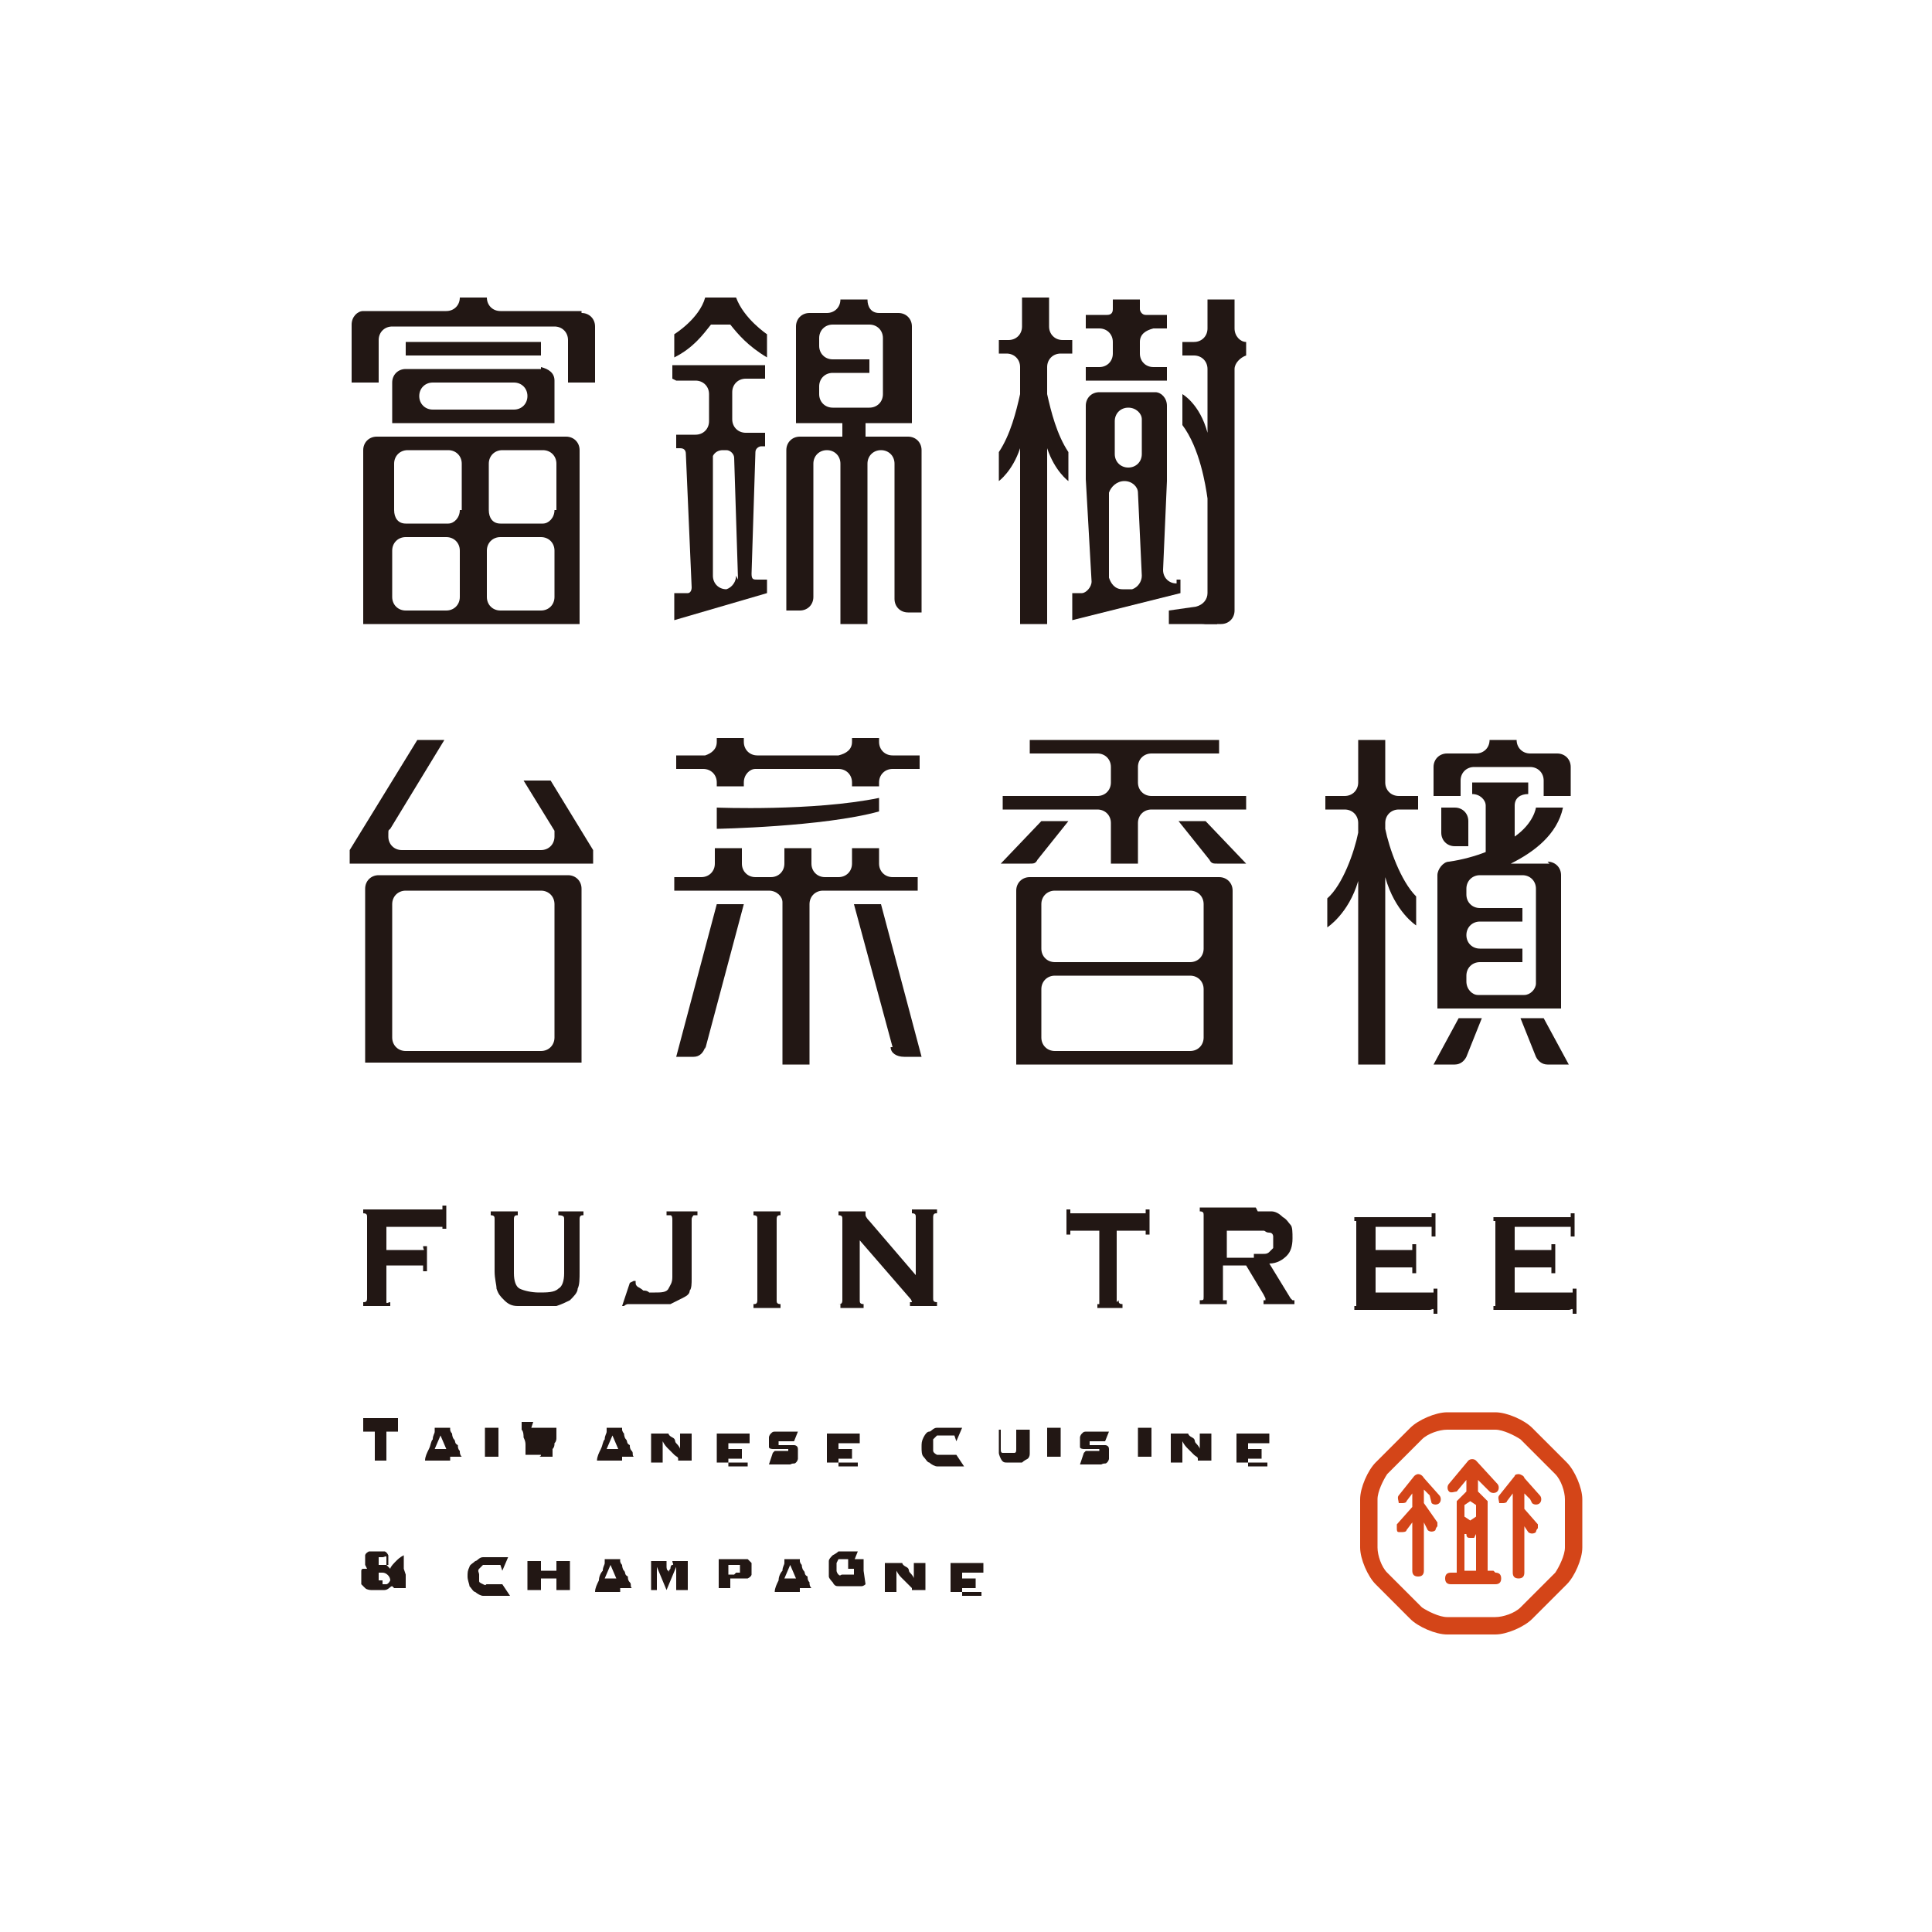 <?xml version="1.0" encoding="UTF-8"?>
<svg xmlns="http://www.w3.org/2000/svg" version="1.1" viewBox="0 0 100 100">
  <defs>
    <style>
      .cls-1 {
        fill: none;
      }

      .cls-2 {
        fill: #221714;
      }

      .cls-3 {
        fill: #d44518;
      }
    </style>
  </defs>
  <!-- Generator: Adobe Illustrator 28.7.1, SVG Export Plug-In . SVG Version: 1.2.0 Build 142)  -->
  <g>
    <g id="_圖層_1">
      <g>
        <path class="cls-2" d="M62.2,32.3h.8v-.7c0,.4-.4.7-.8.7"/>
        <path class="cls-2" d="M64.5,41.2h-4.9c-.4,0-.7-.3-.7-.7v-.8c0-.4.3-.7.7-.7h3.5v-.7h-9.8v.7h3.5c.4,0,.7.3.7.7v.8c0,.4-.3.7-.7.7h-4.9v.7h4.9c.4,0,.7.3.7.7h0v2.1h1.4v-2.1c0-.4.3-.7.7-.7h4.9s0-.7,0-.7Z"/>
        <path class="cls-2" d="M63.8,46.1h0c0-.4-.3-.7-.7-.7h-9.8c-.4,0-.7.3-.7.7v9h11.2s0-9,0-9ZM62.3,53.7c0,.4-.3.7-.7.7h0s-7,0-7,0c-.4,0-.7-.3-.7-.7v-2.5c0-.4.3-.7.7-.7h7c.4,0,.7.3.7.7v2.5h0ZM62.3,49.1c0,.4-.3.7-.7.7h-7c-.4,0-.7-.3-.7-.7v-2.3c0-.4.3-.7.7-.7h7c.4,0,.7.3.7.7v2.3h0Z"/>
        <path class="cls-2" d="M53.7,44.5l1.6-2h-1.4l-2.1,2.2h1.5c.2,0,.3,0,.4-.2"/>
        <path class="cls-2" d="M62.6,44.5l-1.6-2h1.4l2.1,2.2h-1.5c-.2,0-.3,0-.4-.2"/>
        <path class="cls-2" d="M30.1,46c0-.4-.3-.7-.7-.7h-9.8c-.4,0-.7.3-.7.7v9h11.2v-9.1s0,0,0,0ZM28.7,53.7c0,.4-.3.7-.7.7h-7c-.4,0-.7-.3-.7-.7v-6.9c0-.4.3-.7.7-.7h7c.4,0,.7.3.7.7h0v6.9Z"/>
        <path class="cls-2" d="M27.1,40.4l1.6,2.6c0,0,0,.2,0,.3,0,.4-.3.7-.7.7h-7.2c-.4,0-.7-.3-.7-.7s0-.3.1-.4h0l2.8-4.6h-1.4l-3.5,5.7h0v.7h12.6v-.7l-2.2-3.6h-1.4Z"/>
        <rect class="cls-2" x="21" y="17.7" width="7" height=".7"/>
        <path class="cls-2" d="M30.1,16.1h-4.2c-.4,0-.7-.3-.7-.7h-1.4c0,.4-.3.7-.7.7h-4.3c-.3,0-.6.3-.6.7v3h1.4v-2.2c0-.4.3-.7.7-.7h8.4c.4,0,.7.3.7.7v2.2h1.4v-2.9c0-.4-.3-.7-.7-.7"/>
        <path class="cls-2" d="M28,19.1h-7c-.4,0-.7.3-.7.7h0v2.1h1.4s5.6,0,5.6,0h0s1.4,0,1.4,0v-2.2c0-.4-.3-.6-.7-.7M27.3,20.5c0,.4-.3.7-.7.7h-4.2c-.4,0-.7-.3-.7-.7h0c0-.4.3-.7.7-.7h4.2c.4,0,.7.3.7.7h0Z"/>
        <path class="cls-2" d="M29.4,22.6h-9.9c-.4,0-.7.3-.7.7v9h11.2v-9c0-.4-.3-.7-.7-.7M23.8,30.9c0,.4-.3.7-.7.7h-2.1c-.4,0-.7-.3-.7-.7h0v-2.4h0c0-.4.3-.7.7-.7h2.1c.4,0,.7.3.7.7v2.4h0ZM23.8,26.4c0,.4-.3.7-.6.7h-2.2c-.4,0-.6-.3-.6-.7h0v-2.4c0-.4.3-.7.7-.7h2.1c.4,0,.7.3.7.7v2.4h0ZM28.7,30.9c0,.4-.3.7-.7.7h-2.1c-.4,0-.7-.3-.7-.7h0v-2.4h0c0-.4.3-.7.7-.7h2.1c.4,0,.7.3.7.7v2.4ZM28.7,26.4c0,.4-.3.7-.6.7h-2.2c-.4,0-.6-.3-.6-.7h0v-2.4h0c0-.4.3-.7.7-.7h2.1c.4,0,.7.3.7.7v2.4h0Z"/>
        <path class="cls-2" d="M38.2,15.4h0s0,0,0,0h-1.7c-.3,1.1-1.6,1.9-1.6,1.9v1.2c1-.5,1.5-1.2,1.9-1.7h1c.4.5.9,1.1,1.9,1.7v-1.2s-1.2-.8-1.6-1.9"/>
        <path class="cls-2" d="M35,19.7h1c.4,0,.7.3.7.7v1.4c0,.4-.3.7-.7.7h-1v.7h.2c.2,0,.3.1.3.3l.3,6.9h0c0,.2-.1.3-.2.3h-.7v1.4l4.8-1.4v-.7h-.5c-.2,0-.3,0-.3-.3h0l.2-6.3c0-.2.2-.3.3-.3h.2v-.7h-1c-.4,0-.7-.3-.7-.7v-1.4c0-.4.3-.7.7-.7h1v-.7h-4.8s0,.7,0,.7ZM38.1,29.8c0,.3-.2.6-.5.7h0c-.4,0-.7-.3-.7-.7h0v-6.2c.1-.2.3-.3.5-.3h.2c.2,0,.4.2.4.4h0l.2,6.3h0Z"/>
        <path class="cls-2" d="M46.9,22.6h-2.1v-.7h2.4v-5c0-.4-.3-.7-.7-.7h-1c-.4,0-.6-.3-.6-.7h0s-1.4,0-1.4,0h0c0,.4-.3.7-.7.7h-.9c-.4,0-.7.3-.7.7h0v5s2.4,0,2.4,0v.7h-2.2c-.4,0-.7.3-.7.7v8.3h.7c.4,0,.7-.3.7-.7h0v-6.9c0-.4.3-.7.7-.7h0c.4,0,.7.3.7.7v8.3h1.4v-8.3c0-.4.3-.7.7-.7h0c.4,0,.7.3.7.7v7c0,.4.3.7.7.7h.7v-8.4c0-.4-.3-.7-.7-.7M43.1,21.1c-.4,0-.7-.3-.7-.7h0v-.4c0-.4.3-.7.7-.7h1.9v-.7h-1.9c-.4,0-.7-.3-.7-.7v-.4c0-.4.3-.7.7-.7h1.9c.4,0,.7.3.7.7v2.9c0,.4-.3.7-.7.7h-1.9Z"/>
        <path class="cls-2" d="M45.5,41.3c-3.4.7-8.4.5-8.4.5v1.1s5.5-.1,8.4-.9c0,0,0-.7,0-.7Z"/>
        <path class="cls-2" d="M47.6,45.4h-1.4c-.4,0-.7-.3-.7-.7h0v-.8h-1.4v.8c0,.4-.3.7-.7.7h-.7c-.4,0-.7-.3-.7-.7v-.8h-1.4v.8c0,.4-.3.7-.7.7h-.8c-.4,0-.7-.3-.7-.7v-.8h-1.4v.8h0c0,.4-.3.7-.7.7h-1.4v.7h4.9c.4,0,.7.3.7.6v8.4h1.4v-8.3h0c0-.4.3-.7.7-.7h4.9v-.7h0Z"/>
        <path class="cls-2" d="M36.5,54.3l2-7.5h-1.4l-2.1,7.9h.9c.3,0,.5-.2.6-.5"/>
        <path class="cls-2" d="M46.1,54.2c0,.3.3.5.7.5h.9l-2.1-7.9h-1.4l2,7.4h0Z"/>
        <path class="cls-2" d="M46.2,39.1c-.4,0-.7-.3-.7-.7v-.2h-1.4v.2c0,.4-.3.6-.7.7h-4.2c-.4,0-.7-.3-.7-.7v-.2h-1.4v.2c0,.4-.3.6-.6.7h-1.5v.7h1.4c.4,0,.7.3.7.7h0v.2h1.4v-.2c0-.4.3-.7.6-.7h4.3c.4,0,.7.3.7.7v.2h1.4v-.2c0-.4.3-.7.7-.7h1.4v-.7h-1.4Z"/>
        <path class="cls-2" d="M55.1,18.3h.4v-.7h-.5c-.4,0-.7-.3-.7-.7v-1.5h-1.4v1.5c0,.4-.3.7-.7.7h-.5v.7h.4c.4,0,.7.3.7.7v1.4c-.2.9-.5,2.1-1.1,3v1.5s.7-.5,1.1-1.7v9.1h1.4v-9.1c.4,1.2,1.1,1.7,1.1,1.7v-1.5c-.6-.9-.9-2.1-1.1-3v-1.4c0-.4.3-.7.7-.7"/>
        <path class="cls-2" d="M59.7,17h.7v-.7h-1.1c-.2,0-.3-.2-.3-.3h0v-.5h-1.4v.5h0c0,.2-.1.3-.3.3h-1.1v.7h.7c.4,0,.7.3.7.7v.6c0,.4-.3.7-.7.7h-.7v.7h4.2v-.7h-.7c-.4,0-.7-.3-.7-.7v-.6c0-.4.3-.6.7-.7"/>
        <path class="cls-2" d="M60.9,30.2h0c-.4,0-.7-.3-.7-.7l.2-4.6v-3.9h0s0,0,0,0c0-.4-.3-.7-.6-.7h-2.9c-.4,0-.7.3-.7.7h0v3s0,.8,0,.8l.3,5.3c0,.3-.3.6-.5.6h-.5v1.4l5.6-1.4v-.7h-.2s0,0,0,0ZM57.7,21.8h0c0-.4.3-.7.7-.7s.7.3.7.6v1.8h0c0,.4-.3.7-.7.7h0c-.4,0-.7-.3-.7-.7h0v-1.8h0ZM58.7,30.5h-.2s0,0,0,0h-.4c-.4,0-.6-.3-.7-.6v-4.4c.1-.3.4-.6.8-.6h0c.4,0,.7.3.7.6l.2,4.3c0,.3-.2.6-.5.7"/>
        <path class="cls-2" d="M63.9,17v-1.5h-1.4v1.5c0,.4-.3.7-.7.7h-.6v.7h.6c.4,0,.7.3.7.7h0v3.3c-.4-1.5-1.3-2-1.3-2v1.6c.9,1.2,1.2,3.1,1.3,3.8v4.9c0,.3-.2.6-.6.7l-1.4.2v.7h2.7c.4,0,.7-.3.7-.7v-12.5c0-.3.3-.6.6-.7h0v-.7c-.3,0-.6-.3-.6-.7"/>
        <path class="cls-2" d="M71.7,42.6c0-.4.3-.7.7-.7h1v-.7h-1c-.4,0-.7-.3-.7-.7v-2.2h-1.4v2.2c0,.4-.3.7-.7.7h-1v.7h1c.4,0,.7.3.7.7v.5c-.2,1-.8,2.7-1.6,3.4v1.5s1.1-.7,1.6-2.4v9.5h1.4v-9.7c.5,1.8,1.6,2.5,1.6,2.5v-1.5c-.8-.8-1.4-2.5-1.6-3.5v-.4s0,0,0,0Z"/>
        <path class="cls-2" d="M75.3,41.8h-.7v1.3c0,.4.3.7.7.7h.7v-1.3c0-.4-.3-.7-.7-.7"/>
        <path class="cls-2" d="M80.6,39h-1.4c-.4,0-.7-.3-.7-.7h0s-1.4,0-1.4,0h0c0,.4-.3.7-.7.7h-1.5c-.4,0-.7.3-.7.7v1.5h1.4v-.8c0-.4.3-.7.7-.7h2.9c.4,0,.7.3.7.7v.8h1.4v-1.5c0-.4-.3-.7-.7-.7"/>
        <path class="cls-2" d="M80.2,44.7h-2c1.2-.6,2.4-1.5,2.7-2.9h-1.4s-.1.8-1.1,1.5v-1.6c0-.4.3-.6.7-.6h0v-.6h-2.9v.6h0c.4,0,.7.3.7.6v2.4c-.5.2-1.2.4-1.9.5h0c-.3,0-.6.4-.6.7v6.9h6.4s0-6.9,0-6.9c0-.4-.3-.7-.7-.7M79.5,50.9c0,.3-.3.6-.6.6h-2.4c-.3,0-.6-.3-.6-.7v-.3c0-.4.3-.7.7-.7h2.2v-.7h-2.2c-.4,0-.7-.3-.7-.7,0-.4.3-.7.7-.7h2.2v-.7h-2.2c-.4,0-.7-.3-.7-.7v-.3c0-.4.3-.7.7-.7h2.2c.4,0,.7.3.7.7,0,0,0,4.8,0,4.8Z"/>
        <path class="cls-2" d="M75.9,54.7l.8-2h-1.2l-1.3,2.4h1.1c.3,0,.5-.2.6-.4"/>
        <path class="cls-2" d="M80.1,55.1h1.1s-1.3-2.4-1.3-2.4h-1.2l.8,2c.1.2.3.4.6.4"/>
        <g>
          <path class="cls-1" d="M75.9,79.5h-.1c0-.1,0,1.8,0,1.8h.6v-1.9h0c0,.1-.1.2-.2.2,0,0-.2,0-.2,0h0Z"/>
          <polygon class="cls-1" points="76.4 77.9 76.1 77.7 75.8 77.9 75.8 78.5 76.1 78.8 76.4 78.5 76.4 77.9"/>
          <path class="cls-1" d="M78.6,74.5c-.3-.3-.9-.5-1.3-.5h-2.5c-.4,0-1,.3-1.3.5l-1.8,1.8c-.3.3-.5.9-.5,1.3v2.5c0,.4.3,1,.5,1.3l1.8,1.8c.3.3.9.5,1.3.5h2.5c.4,0,1-.3,1.3-.5l1.8-1.8c.3-.3.5-.9.5-1.3v-2.5c0-.4-.3-1-.5-1.3,0,0-1.8-1.8-1.8-1.8ZM74.5,79.1c0,0,0,.1,0,.2,0,0,0,.2-.1.2-.1,0-.3,0-.4,0l-.2-.4v2.5c0,.2-.1.3-.3.3s-.3-.1-.3-.3v-2.5l-.3.4c0,0-.1.1-.2.1,0,0-.2,0-.2,0s-.1-.1-.1-.2,0-.2,0-.2l.8-.9v-.7l-.3.4c0,0-.1,0-.2.1,0,0-.2,0-.2,0-.1-.1-.1-.3,0-.4l.8-1c0,0,.1,0,.2-.1,0,0,0,0,0,0,.1,0,.2.1.3.2l.8.9c.1.1,0,.3,0,.4-.1.1-.3,0-.4,0l-.3-.3v.7l.7,1h0ZM77.3,81.8h-2.3c-.2,0-.3-.1-.3-.3s.1-.3.3-.3h.3v-3.5c0,0,0-.1,0-.2l.5-.5v-.6l-.5.6c-.1.1-.3.1-.4,0-.1-.1-.1-.3,0-.4l1-1.2c.1-.1.3-.1.4,0l1.1,1.2c.1.1.1.3,0,.4s-.3.1-.4,0l-.6-.6v.6l.5.5c0,0,0,.1,0,.2v.8s0,0,0,0v2.6h.3c.2,0,.3.1.3.3s-.1.3-.3.3h0ZM79.7,79.1c0,0,0,.1,0,.2s0,.2-.1.2c-.1.1-.3,0-.4,0l-.2-.3v2.4c0,.2-.1.3-.3.3s-.3-.1-.3-.3v-4.1l-.3.4c0,0-.1.1-.2.1,0,0-.2,0-.2,0-.1-.1-.1-.3,0-.4l.8-1c0,0,.1-.1.2-.1h0c.1,0,.2,0,.3.2l.8.9c.1.1,0,.3,0,.4-.1.1-.3,0-.4,0l-.3-.3v.8s.7.8.7.8Z"/>
          <path class="cls-3" d="M81.1,75.7l-1.8-1.8c-.4-.4-1.3-.8-1.9-.8h-2.5c-.6,0-1.5.4-1.9.8l-1.8,1.8c-.4.4-.8,1.3-.8,1.9v2.5c0,.6.4,1.5.8,1.9l1.8,1.8c.4.4,1.3.8,1.9.8h2.5c.6,0,1.5-.4,1.9-.8l1.8-1.8c.4-.4.8-1.3.8-1.9v-2.5c0-.6-.4-1.5-.8-1.9ZM81,77.6v2.5c0,.4-.3,1-.5,1.3l-1.8,1.8c-.3.3-.9.5-1.3.5h-2.5c-.4,0-1-.3-1.3-.5l-1.8-1.8c-.3-.3-.5-.9-.5-1.3v-2.5c0-.4.3-1,.5-1.3l1.8-1.8c.3-.3.9-.5,1.3-.5h2.5c.4,0,1,.3,1.3.5l1.8,1.8c.3.3.5.9.5,1.3Z"/>
          <path class="cls-3" d="M77.3,81.3h-.3v-2.6s0,0,0,0v-.8c0,0,0-.1,0-.2l-.5-.5v-.6l.6.6c.1.1.3.1.4,0,.1-.1.1-.3,0-.4l-1.1-1.2c-.1-.1-.3-.1-.4,0l-1,1.2c-.1.1-.1.3,0,.4.1.1.3,0,.4,0l.5-.6v.6l-.5.5c0,0,0,.1,0,.2v3.5h-.3c-.2,0-.3.1-.3.3s.1.3.3.3h2.3c.2,0,.3-.1.3-.3s-.1-.3-.3-.3h0ZM75.8,78.5v-.6l.3-.2.3.2v.6l-.3.2-.3-.2h0ZM76.4,79.4v1.9h-.6v-1.9h.1c0,.2.1.2.2.2s.2,0,.2,0h0c0,0,0,0,0,0Z"/>
          <path class="cls-3" d="M74.1,77.8c.1.1.3.1.4,0,.1-.1.1-.3,0-.4l-.8-.9s-.1-.2-.3-.2,0,0,0,0c0,0-.1,0-.2.1l-.8,1c-.1.1,0,.3,0,.4,0,0,.1,0,.2,0,0,0,.2,0,.2-.1l.3-.4v.7l-.8.9c0,0,0,.1,0,.2s0,.2.1.2c0,0,.1,0,.2,0,0,0,.2,0,.2-.1l.3-.4v2.5c0,.2.1.3.3.3s.3-.1.3-.3v-2.5l.2.4c.1.1.3.1.4,0,0,0,0-.1.1-.2,0,0,0-.2,0-.2l-.7-1v-.7l.3.3h0Z"/>
          <path class="cls-3" d="M79.3,77.8c.1.1.3.1.4,0,.1-.1.1-.3,0-.4l-.8-.9c0-.1-.2-.2-.3-.2h0c0,0-.2,0-.2.1l-.8,1c-.1.1,0,.3,0,.4,0,0,.1,0,.2,0,0,0,.2,0,.2-.1l.3-.4v4.1c0,.2.1.3.3.3s.3-.1.3-.3v-2.4l.2.3c.1.1.3.1.4,0,0,0,0-.1.1-.2,0,0,0-.2,0-.2l-.7-.8v-.8s.3.3.3.3Z"/>
        </g>
        <path class="cls-2" d="M22.9,63.7c0,0,0-.1,0-.2,0,0-.1,0-.2,0h-2.7v1.2h1.6c.1,0,.2,0,.3,0s0,0,0-.2h.2v1.3h-.2c0-.1,0-.2,0-.3,0,0-.1,0-.3,0h-1.6v1.8c0,0,0,0,0,.1s.1,0,.2,0v.2h-1.4v-.2c.1,0,.2,0,.2-.2v-4.2c0-.1,0-.2-.2-.2v-.2h3.9c.1,0,.2,0,.2,0s0,0,0-.2h.2v1.2h-.2Z"/>
        <path class="cls-2" d="M26.8,62.9c-.1,0-.2,0-.2.2v2.8c0,.4.1.7.3.8.2.1.6.2,1,.2s.8,0,1-.2c.2-.1.3-.4.3-.8v-2.8c0-.1,0-.2-.3-.2v-.2h1.3v.2c-.1,0-.2,0-.2.2v2.7c0,.4,0,.7-.1.9,0,.2-.2.4-.4.6-.2.1-.4.2-.7.3-.3,0-.6,0-1,0s-.7,0-1,0-.5-.1-.7-.3-.3-.3-.4-.6c0-.2-.1-.5-.1-.9v-2.7c0-.1,0-.2-.2-.2v-.2h1.4v.2h0Z"/>
        <path class="cls-2" d="M32.8,66.3h.1c0,.2,0,.2.1.3,0,0,.2.1.3.2.1,0,.2,0,.3.1.1,0,.2,0,.3,0,.3,0,.6,0,.7-.2s.2-.3.2-.6v-3c0,0,0-.2-.1-.2s-.1,0-.2,0v-.2h1.6v.2c0,0-.2,0-.2,0s-.1.1-.1.2v3.1c0,.2,0,.5-.1.6,0,.2-.2.3-.4.4s-.4.2-.6.3c-.2,0-.5,0-.8,0s-.3,0-.5,0c-.1,0-.3,0-.4,0s-.2,0-.3,0-.2,0-.2,0-.1,0-.2.1h-.1c0,0,.4-1.2.4-1.2h0Z"/>
        <path class="cls-2" d="M39,67.5c.1,0,.2,0,.2-.2v-4.2c0-.1,0-.2-.2-.2v-.2h1.4v.2c-.1,0-.2,0-.2.2v4.2c0,.1,0,.2.2.2v.2h-1.4v-.2Z"/>
        <path class="cls-2" d="M43.4,67.5c.1,0,.2,0,.2-.2v-4.2c0-.1,0-.2-.2-.2v-.2h1.4v.2s0,0,0,0,0,.1.2.3l2.4,2.8v-3c0-.1,0-.2-.2-.2v-.2h1.3v.2c-.1,0-.2,0-.2.2v4.2c0,.1,0,.2.2.2v.2h-1.4v-.2c0,0,.1,0,.1,0s0-.1-.1-.2l-2.6-3v3.1c0,.1,0,.2.2.2v.2h-1.2v-.2Z"/>
        <path class="cls-2" d="M57.9,67.3c0,.1,0,.2.2.2v.2h-1.3v-.2s0,0,.1,0c0,0,0,0,0-.1v-3.7h-1.4c0,0,0,0-.1,0,0,0,0,0,0,.2h-.2v-1.3h.2c0,0,0,.1,0,.2,0,0,0,0,.1,0h3.7s0,0,.1,0c0,0,0,0,0-.2h.2v1.3h-.2c0,0,0-.1,0-.2,0,0,0,0-.1,0h-1.4s0,3.7,0,3.7Z"/>
        <path class="cls-2" d="M65.1,62.7c.3,0,.5,0,.7,0,.2,0,.4.1.6.3.2.1.3.3.4.4s.1.4.1.7c0,.4-.1.7-.3.9-.2.2-.5.4-.9.4l1.1,1.8c0,0,0,0,.1.1,0,0,.1,0,.1,0v.2h-1.6v-.2s0,0,.1,0c0,0,0,0,0,0s0,0,0-.1c0,0,0,0-.1-.2l-.9-1.5h-1.2v1.7c0,0,0,0,0,.1,0,0,.1,0,.2,0v.2h-1.4v-.2c.2,0,.2,0,.2-.2v-4.2c0-.1,0-.2-.2-.2v-.2h2.9ZM64.9,64.9c.2,0,.4,0,.5,0,.1,0,.2,0,.3-.1,0,0,.1-.1.2-.2,0,0,0-.2,0-.3s0-.2,0-.3c0,0,0-.2-.2-.2s-.2-.1-.3-.1c-.1,0-.3,0-.5,0h-1.4v1.4h1.4Z"/>
        <path class="cls-2" d="M74.1,63.7c0,0,0-.1,0-.2,0,0-.1,0-.2,0h-2.7v1.2h1.6c.1,0,.2,0,.3,0,0,0,0-.1,0-.3h.2v1.5h-.2c0-.1,0-.2,0-.3,0,0-.1,0-.3,0h-1.6v1.3h2.8c0,0,.2,0,.2,0,0,0,0-.1,0-.2h.2v1.3h-.2c0,0,0-.1,0-.2s-.1,0-.2,0h-3.9v-.2s0,0,.1,0c0,0,0,0,0-.1v-4.2c0,0,0,0,0-.1,0,0,0,0-.1,0v-.2h3.8c.1,0,.2,0,.2,0,0,0,0,0,0-.2h.2v1.2h-.2Z"/>
        <path class="cls-2" d="M81.3,63.7c0,0,0-.1,0-.2,0,0-.1,0-.2,0h-2.7v1.2h1.6c.1,0,.2,0,.3,0,0,0,0-.1,0-.3h.2v1.5h-.2c0-.1,0-.2,0-.3,0,0-.1,0-.3,0h-1.6v1.3h2.8c0,0,.2,0,.2,0,0,0,0-.1,0-.2h.2v1.3h-.2c0,0,0-.1,0-.2s-.1,0-.2,0h-3.9v-.2s0,0,.1,0c0,0,0,0,0-.1v-4.2c0,0,0,0,0-.1,0,0,0,0-.1,0v-.2h3.8c.1,0,.2,0,.2,0,0,0,0,0,0-.2h.2v1.2h-.2,0Z"/>
        <path class="cls-2" d="M19.4,75.6s0,0,0,0c0,0,0,0,0,0v-1.5h-.6s0,0,0,0,0,0,0,0h0v-.7h0s0,0,0,0,0,0,0,0h1.8s0,0,0,0,0,0,0,0h0v.7h0s0,0,0,0c0,0,0,0,0,0h-.6v1.5s0,0,0,0,0,0,0,0h0s-.8,0-.8,0h0s0,0,0,0Z"/>
        <path class="cls-2" d="M23.3,75.6s0,0,0,0,0,0,0,0,0,0,0,0c0,0,0,0,0,0,0,0,0,0,0,0s0,0,0,0h-.8s0,0,0,0c0,0,0,0,0,0,0,0,0,0,0,0,0,0,0,0,0,0,0,0,0,0,0,0s0,0,0,0h0s-.5,0-.5,0h0s0,0,0,0c0,0,0,0,0,0,0-.2.1-.4.2-.6s.1-.4.2-.5c0-.2.1-.3.1-.4s0-.2,0-.2c0,0,0,0,0,0h0s.8,0,.8,0h0c0,0,0,0,0,0s0,0,0,.1c0,0,0,.1.1.2,0,0,0,.2.1.3s0,.2.2.3c0,.1,0,.2.1.3,0,.1,0,.2.1.3,0,0,0,0,0,0,0,0,0,0,0,0h0s-.6,0-.6,0h0s0,0,0,0ZM22.8,74.3l-.3.7h.6l-.3-.7h0Z"/>
        <path class="cls-2" d="M25.8,73.9s0,0,0,0c0,0,0,0,0,0v1.5s0,0,0,0c0,0,0,0,0,0h0s-.7,0-.7,0h0c0,0,0,0,0,0s0,0,0,0v-1.5s0,0,0,0c0,0,0,0,0,0h0s.7,0,.7,0c0,0,0,0,0,0Z"/>
        <path class="cls-2" d="M27.5,73.9s0,0,0,0c0,0,0,0,0,0s0,0,0,0,0,.1,0,.2c0,0,0,.1,0,.2s0,.2,0,.2c0,0,0,.1,0,.2,0,0,0,.1,0,.1h0s0,0,0-.1c0,0,0-.1,0-.2,0,0,0-.1,0-.2,0,0,0-.1,0-.2,0,0,0-.1,0-.2,0,0,0,0,0,0,0,0,0,0,0,0,0,0,0,0,0,0h0s.7,0,.7,0h0s0,0,0,0c0,0,0,0,0,0s0,0,0,0c0,0,0,.1,0,.2,0,0,0,.1,0,.2,0,0,0,.2,0,.2,0,0,0,.1,0,.2,0,0,0,0,0,.1h0s0,0,0-.1c0,0,0-.1,0-.2,0,0,0-.1,0-.2,0,0,0-.1,0-.2,0,0,0-.1,0-.2,0,0,0,0,0,0,0,0,0,0,0,0,0,0,0,0,0,0h0s.6,0,.6,0h0c0,0,0,0,0,0,0,0,0,0,0,0,0,0,0,0,0,.2,0,0,0,.2,0,.3,0,.1,0,.2-.1.3,0,.1,0,.2-.1.3,0,.1,0,.2,0,.3s0,.1,0,.1c0,0,0,0,.1,0h0s-.8,0-.8,0h0c0,0,.1,0,.1-.1s0,0,0,0c0,0,0-.1,0-.2,0,0,0-.1,0-.2,0,0,0-.2,0-.2s0-.1,0-.2c0,0,0,0,0-.1h0s0,0,0,.1c0,0,0,.1,0,.2,0,0,0,.1,0,.2,0,0,0,.2,0,.2,0,0,0,.1,0,.2,0,0,0,0,0,0s0,0,0,0c0,0,0,0,0,0h0s-.8,0-.8,0h0c0,0,0,0,0-.1s0,0,0-.1c0,0,0-.2,0-.3,0-.1,0-.2-.1-.4,0-.1,0-.3-.1-.4,0-.1,0-.2,0-.3s0-.1,0-.1c0,0,0,0,0,0,0,0,0,0,0,0h0s.6,0,.6,0h0s0,0,0,0Z"/>
        <path class="cls-2" d="M32.2,75.6s0,0,0,0c0,0,0,0,0,0s0,0,0,0c0,0,0,0,0,0,0,0,0,0,0,0s0,0,0,0h-.8s0,0,0,0c0,0,0,0,0,0,0,0,0,0,0,0,0,0,0,0,0,0,0,0,0,0,0,0s0,0,0,0h0s-.5,0-.5,0h0s0,0,0,0c0,0,0,0,0,0,0-.2.1-.4.2-.6s.1-.4.2-.5c0-.2.1-.3.1-.4s0-.2,0-.2c0,0,0,0,0,0h0s.8,0,.8,0h0c0,0,0,0,0,0s0,0,0,.1c0,0,0,.1.1.2,0,0,0,.2.1.3s0,.2.2.3c0,.1,0,.2.1.3s0,.2.1.3c0,0,0,0,0,0,0,0,0,0,0,0h0s-.6,0-.6,0h0s0,0,0,0ZM31.7,74.3l-.3.7h.6s-.3-.7-.3-.7Z"/>
        <path class="cls-2" d="M35.8,75.6s0,0,0,0c0,0,0,0,0,0h0s-.7,0-.7,0h0s0,0,0,0c0,0,0,0,0,0s0,0,0-.1-.1-.1-.2-.2c0,0-.2-.2-.3-.3s-.2-.2-.3-.4h0v1.1s0,0,0,0c0,0,0,0,0,0h0s-.6,0-.6,0h0c0,0,0,0,0,0,0,0,0,0,0,0v-1.5s0,0,0,0c0,0,0,0,0,0h0s.9,0,.9,0h0c0,0,0,0,0,0,0,0,0,0,0,0s0,0,0,0c0,0,0,.1.2.2s.1.2.2.3c0,0,.2.2.2.3v-.8s0,0,0,0c0,0,0,0,0,0h0s.6,0,.6,0h0c0,0,0,0,0,0,0,0,0,0,0,0v1.5h0Z"/>
        <path class="cls-2" d="M38.7,75.3s0,0,0-.1h0v.5h0s0,0,0,0c0,0,0,0,0,0h-1.6c0,0,0,0,0,0,0,0,0,0,0,0v-1.5s0,0,0,0c0,0,0,0,0,0h0s1.7,0,1.7,0c0,0,0,0,0,0,0,0,0,0,0,0h0v.5h0s0,0,0,0,0,0,0,0h-1.1v.3h.7s0,0,0,0,0,0,0,0h0v.5h0s0,0,0,0c0,0,0,0,0,0h-.7v.4h1Z"/>
        <path class="cls-2" d="M40.1,75.1s0,0,0,0c0,0,0,0,0,0,0,0,0,0,0,0,0,0,.1,0,.2,0,0,0,.2,0,.2,0,0,0,.2,0,.2,0s0,0,0,0c0,0,0,0,.1,0,0,0,0,0,0,0,0,0,0,0,0,0s0,0,0-.1c0,0-.1,0-.2,0,0,0-.2,0-.3,0-.1,0-.2,0-.3,0,0,0-.2,0-.2-.1,0,0,0-.2,0-.3s0-.1,0-.2c0,0,0-.1.1-.2s.1-.1.3-.1c.1,0,.2,0,.4,0s.2,0,.3,0c0,0,.2,0,.2,0,0,0,.1,0,.2,0,0,0,0,0,0,0s0,0,0,0,0,0,0,0h0s-.2.5-.2.5h0s0,0,0,0c0,0,0,0,0,0s0,0,0,0c0,0,0,0-.1,0,0,0-.1,0-.2,0,0,0-.1,0-.2,0s0,0-.1,0c0,0,0,0-.1,0s0,0-.1,0c0,0,0,0,0,.1s0,0,0,.1c0,0,.1,0,.2,0,0,0,.2,0,.3,0,.1,0,.2,0,.3,0,0,0,.2,0,.2.2s0,.2,0,.3,0,.2,0,.2c0,0,0,.1-.1.2s-.1,0-.3.1c-.1,0-.2,0-.4,0s-.2,0-.3,0-.2,0-.2,0-.1,0-.2,0c0,0,0,0,0,0,0,0,0,0,0,0,0,0,0,0,0,0h0s.2-.6.2-.6h0s0,0,0,0Z"/>
        <path class="cls-2" d="M44.4,75.3s0,0,0-.1h0v.5h0s0,0,0,0c0,0,0,0,0,0h-1.6c0,0,0,0,0,0,0,0,0,0,0,0v-1.5s0,0,0,0c0,0,0,0,0,0h0s1.7,0,1.7,0c0,0,0,0,0,0s0,0,0,0h0v.5h0s0,0,0,0,0,0,0,0h-1.1v.3h.7s0,0,0,0c0,0,0,0,0,0h0v.5h0s0,0,0,0c0,0,0,0,0,0h-.7v.4h1Z"/>
        <path class="cls-2" d="M49.4,74.3s0,0,0,0c0,0,0,0,0,0,0,0,0,0,0,0,0,0,0,0-.1,0s-.1,0-.2,0c0,0-.1,0-.2,0s-.2,0-.2,0c0,0-.2,0-.2,0,0,0-.1.1-.2.2,0,0,0,.2,0,.3s0,.2,0,.3c0,0,0,.1.2.2,0,0,.1,0,.2,0,0,0,.2,0,.2,0s0,0,.2,0c0,0,.1,0,.2,0s.1,0,.2,0c0,0,0,0,0,0s0,0,0,0c0,0,0,0,0,0h0s.4.6.4.6h0s0,0,0,0c0,0,0,0,0,0s0,0-.1,0c0,0-.1,0-.2,0,0,0-.2,0-.3,0-.1,0-.2,0-.4,0s-.3,0-.4,0c-.1,0-.3-.1-.4-.2-.1,0-.2-.2-.3-.3s-.1-.3-.1-.5,0-.3.1-.5.2-.3.3-.3.2-.2.4-.2.3,0,.4,0,.3,0,.4,0c.1,0,.2,0,.3,0,0,0,.1,0,.2,0,0,0,0,0,0,0s0,0,0,0h0s-.3.7-.3.7h0s0,0,0,0Z"/>
        <path class="cls-2" d="M51.1,74s0,0,0,0c0,0,0,0,0,0h0s.7,0,.7,0h0c0,0,0,0,0,0,0,0,0,0,0,0v1c0,.1,0,.2.1.2s.2,0,.3,0,.2,0,.3,0,.1-.1.1-.2v-1s0,0,0,0c0,0,0,0,0,0h0s.7,0,.7,0h0c0,0,0,0,0,0,0,0,0,0,0,0v.9c0,.1,0,.2,0,.3s0,.2-.1.3c0,0-.2.1-.3.2-.1,0-.2,0-.4,0s-.3,0-.4,0c-.1,0-.2,0-.3-.2,0,0-.1-.2-.1-.3,0,0,0-.2,0-.3v-.9h0Z"/>
        <path class="cls-2" d="M54.9,73.9s0,0,0,0c0,0,0,0,0,0v1.5s0,0,0,0c0,0,0,0,0,0h0s-.7,0-.7,0h0c0,0,0,0,0,0,0,0,0,0,0,0v-1.5s0,0,0,0c0,0,0,0,0,0h0s.7,0,.7,0c0,0,0,0,0,0Z"/>
        <path class="cls-2" d="M56.2,75.1s0,0,0,0c0,0,0,0,0,0,0,0,0,0,0,0,0,0,.1,0,.2,0,0,0,.2,0,.2,0,0,0,.2,0,.2,0s0,0,0,0c0,0,0,0,.1,0,0,0,0,0,0,0,0,0,0,0,0,0s0,0,0-.1c0,0-.1,0-.2,0,0,0-.2,0-.3,0-.1,0-.2,0-.3,0,0,0-.2,0-.2-.1,0,0,0-.2,0-.3s0-.1,0-.2c0,0,0-.1.1-.2s.1-.1.3-.1c.1,0,.2,0,.4,0s.2,0,.3,0c0,0,.2,0,.2,0,0,0,.1,0,.2,0,0,0,0,0,0,0s0,0,0,0c0,0,0,0,0,0h0s-.2.5-.2.5h0s0,0,0,0c0,0,0,0,0,0s0,0,0,0c0,0,0,0-.1,0,0,0-.1,0-.2,0,0,0-.1,0-.2,0s0,0-.1,0c0,0,0,0-.1,0s0,0-.1,0c0,0,0,0,0,.1s0,0,0,.1c0,0,.1,0,.2,0,0,0,.2,0,.3,0,.1,0,.2,0,.3,0,0,0,.2,0,.2.2s0,.2,0,.3,0,.2,0,.2c0,0,0,.1-.1.2s-.1,0-.3.1c-.1,0-.2,0-.4,0s-.2,0-.3,0-.2,0-.2,0-.1,0-.2,0c0,0,0,0,0,0,0,0,0,0,0,0,0,0,0,0,0,0h0s.2-.6.2-.6h0s0,0,0,0Z"/>
        <path class="cls-2" d="M59.6,73.9s0,0,0,0c0,0,0,0,0,0v1.5s0,0,0,0c0,0,0,0,0,0h0s-.7,0-.7,0h0c0,0,0,0,0,0,0,0,0,0,0,0v-1.5s0,0,0,0c0,0,0,0,0,0h0s.7,0,.7,0c0,0,0,0,0,0Z"/>
        <path class="cls-2" d="M62.7,75.6s0,0,0,0c0,0,0,0,0,0h0s-.7,0-.7,0h0s0,0,0,0c0,0,0,0,0,0s0,0,0-.1-.1-.1-.2-.2c0,0-.2-.2-.3-.3-.1-.1-.2-.2-.3-.4h0v1.1s0,0,0,0c0,0,0,0,0,0h0s-.6,0-.6,0h0c0,0,0,0,0,0,0,0,0,0,0,0v-1.5s0,0,0,0c0,0,0,0,0,0h0s.9,0,.9,0h0c0,0,0,0,0,0,0,0,0,0,0,0s0,0,0,0c0,0,0,.1.2.2s.1.2.2.3c0,0,.2.2.2.3v-.8s0,0,0,0c0,0,0,0,0,0h0s.6,0,.6,0h0c0,0,0,0,0,0s0,0,0,0v1.5h0Z"/>
        <path class="cls-2" d="M65.6,75.3s0,0,0-.1h0v.5h0s0,0,0,0c0,0,0,0,0,0h-1.6c0,0,0,0,0,0s0,0,0,0v-1.5s0,0,0,0c0,0,0,0,0,0h0s1.7,0,1.7,0c0,0,0,0,0,0s0,0,0,0h0v.5h0s0,0,0,0,0,0,0,0h-1.1v.3h.7s0,0,0,0c0,0,0,0,0,0h0v.5h0s0,0,0,0c0,0,0,0,0,0h-.7v.4h1,0Z"/>
        <path class="cls-2" d="M21,81.5s0,0,0,0c0,0,0,0,0,0s0,0,0,0c0,0,0,0,0,0s0,0,0,.1c0,0,0,0,0,0,0,0,0,0,0,0,0,0,0,0,0,0s0,0,0,0c0,0,0,0,0,0,0,0,0,0,0,0h0v.6c0,0-.1,0-.2,0,0,0-.1,0-.2,0,0,0-.1,0-.2,0,0,0,0,0-.1-.1-.1,0-.2.2-.4.2-.1,0-.2,0-.4,0s-.2,0-.3,0c0,0-.2,0-.3-.1,0,0-.1-.1-.2-.2,0,0,0-.2,0-.3s0-.2,0-.2c0,0,0-.1,0-.2,0,0,0-.1.1-.1s.1,0,.2,0c0,0,0,0-.1-.2,0,0,0-.1,0-.2,0-.1,0-.2,0-.3,0,0,0-.1.2-.2,0,0,.1,0,.2,0s.2,0,.2,0,.2,0,.2,0,.1,0,.2,0c0,0,.1,0,.2.2,0,0,0,.2,0,.3s0,0,0,.1c0,0,0,0,0,.1,0,0,0,0,0,0,0,0,0,0-.1,0,0,0,0,0,.1.1,0,0,0,0,.1.1,0-.1.2-.3.3-.4s.2-.2.4-.3v.7h0ZM19.8,82c0,0,.1,0,.2,0,0,0,.1,0,.2-.2,0-.2-.2-.4-.4-.4s-.2,0-.2,0,0,.1,0,.2,0,.2,0,.2c0,0,.1,0,.2,0M19.8,80.6c0,0-.1,0-.2,0,0,0,0,0,0,.2,0,0,0,.1,0,.2,0,0,.1,0,.2,0s.1,0,.2,0c0,0,0,0,0-.2,0,0,0-.1,0-.2s-.1,0-.2,0"/>
        <path class="cls-2" d="M25.9,81s0,0,0,0c0,0,0,0,0,0,0,0,0,0,0,0,0,0,0,0-.1,0,0,0-.1,0-.2,0,0,0-.1,0-.2,0s-.2,0-.2,0-.2,0-.2,0c0,0-.1.1-.2.2s0,.2,0,.3,0,.2,0,.3,0,.1.2.2.1,0,.2,0c0,0,.2,0,.2,0s0,0,.2,0,.1,0,.2,0,.1,0,.2,0c0,0,0,0,0,0s0,0,0,0c0,0,0,0,0,0h0s.4.6.4.6h0s0,0,0,0c0,0,0,0,0,0s0,0-.1,0c0,0-.1,0-.2,0,0,0-.2,0-.3,0-.1,0-.2,0-.4,0s-.3,0-.4,0c-.1,0-.3-.1-.4-.2-.1,0-.2-.2-.3-.3,0-.1-.1-.3-.1-.5s0-.3.1-.5c0-.1.2-.2.3-.3.1,0,.2-.2.4-.2.1,0,.3,0,.4,0s.3,0,.4,0c.1,0,.2,0,.3,0,0,0,.1,0,.2,0,0,0,0,0,0,0s0,0,0,0h0s-.3.7-.3.7h0s0,0,0,0Z"/>
        <path class="cls-2" d="M28,82.3s0,0,0,0c0,0,0,0,0,0h0s-.7,0-.7,0h0c0,0,0,0,0,0,0,0,0,0,0,0v-1.5s0,0,0,0c0,0,0,0,0,0h0s.7,0,.7,0h0c0,0,0,0,0,0,0,0,0,0,0,0v.5h.8v-.5s0,0,0,0c0,0,0,0,0,0h0s.7,0,.7,0h0c0,0,0,0,0,0,0,0,0,0,0,0v1.5s0,0,0,0c0,0,0,0,0,0h0s-.7,0-.7,0h0c0,0,0,0,0,0,0,0,0,0,0,0v-.6h-.8v.6Z"/>
        <path class="cls-2" d="M32.1,82.4s0,0,0,0,0,0,0,0,0,0,0,0c0,0,0,0,0,0,0,0,0,0,0,0,0,0,0,0,0,0h-.8s0,0,0,0c0,0,0,0,0,0s0,0,0,0c0,0,0,0,0,0,0,0,0,0,0,0s0,0,0,0h0s-.5,0-.5,0h0s0,0,0,0c0,0,0,0,0,0,0-.2.1-.4.2-.6,0-.2.1-.4.2-.5,0-.2.1-.3.1-.4s0-.2,0-.2c0,0,0,0,0,0h0s.8,0,.8,0h0c0,0,0,0,0,0s0,0,0,.1c0,0,0,.1.1.2,0,0,0,.2.1.3s0,.2.2.3c0,.1,0,.2.1.3s0,.2.1.3c0,0,0,0,0,0,0,0,0,0,0,0h0s-.6,0-.6,0h0s0,0,0,0ZM31.6,81l-.3.7h.6l-.3-.7h0Z"/>
        <path class="cls-2" d="M34.3,82.3s0,0,0,0c0,0,0,0,0,0h0s-.6,0-.6,0h0c0,0,0,0,0,0,0,0,0,0,0,0v-1.5s0,0,0,0c0,0,0,0,0,0h0s.8,0,.8,0h0c0,0,0,0,0,0s0,0,0,0,0,0,0,.1c0,0,0,.1,0,.2,0,0,0,.2.1.2,0,0,0,.1,0,.1,0,0,0-.1.1-.2,0,0,0-.2.1-.2s0-.1,0-.2c0,0,0,0,0,0s0,0,0,0c0,0,0,0,0,0h0s.8,0,.8,0h0c0,0,0,0,0,0,0,0,0,0,0,0v1.5s0,0,0,0c0,0,0,0,0,0h0s-.6,0-.6,0h0c0,0,0,0,0,0,0,0,0,0,0,0v-1.2h0l-.5,1.2-.5-1.2h0v1.2h0Z"/>
        <path class="cls-2" d="M37.2,80.7s0,0,0,0c0,0,0,0,0,0h0s1,0,1,0c0,0,.2,0,.3,0,0,0,.2,0,.2,0,0,0,.1.1.2.2,0,0,0,.2,0,.3s0,.2,0,.3c0,0,0,.1-.2.2,0,0-.1,0-.2,0s-.2,0-.3,0h-.4v.5s0,0,0,0c0,0,0,0,0,0h0s-.6,0-.6,0h0c0,0,0,0,0,0s0,0,0,0c0,0,0-1.5,0-1.5ZM38.1,81.4c.1,0,.2,0,.2,0,0,0,0,0,0-.2s0-.1,0-.2c0,0-.1,0-.2,0h-.4v.5h.3,0Z"/>
        <path class="cls-2" d="M41.4,82.4s0,0,0,0,0,0,0,0,0,0,0,0c0,0,0,0,0,0,0,0,0,0,0,0,0,0,0,0,0,0h-.8s0,0,0,0c0,0,0,0,0,0s0,0,0,0c0,0,0,0,0,0,0,0,0,0,0,0s0,0,0,0h0s-.5,0-.5,0h0s0,0,0,0c0,0,0,0,0,0,0-.2.1-.4.2-.6,0-.2.1-.4.2-.5,0-.2.1-.3.1-.4s0-.2,0-.2c0,0,0,0,0,0h0s.8,0,.8,0h0c0,0,0,0,0,0s0,0,0,.1c0,0,0,.1.1.2,0,0,0,.2.1.3s0,.2.2.3c0,.1,0,.2.1.3,0,.1,0,.2.1.3,0,0,0,0,0,0,0,0,0,0,0,0h0s-.6,0-.6,0h0s0,0,0,0ZM40.9,81l-.3.7h.6s-.3-.7-.3-.7Z"/>
        <path class="cls-2" d="M47.9,82.3s0,0,0,0c0,0,0,0,0,0h0s-.7,0-.7,0h0s0,0,0,0c0,0,0,0,0,0s0,0,0-.1c0,0-.1-.1-.2-.2,0,0-.2-.2-.3-.3s-.2-.2-.3-.4h0v1.1s0,0,0,0,0,0,0,0h0s-.6,0-.6,0h0c0,0,0,0,0,0,0,0,0,0,0,0v-1.5s0,0,0,0c0,0,0,0,0,0h0s.9,0,.9,0h0c0,0,0,0,0,0,0,0,0,0,0,0s0,0,0,0c0,0,0,.1.2.2s.1.2.2.3c0,0,.2.2.2.3v-.8s0,0,0,0c0,0,0,0,0,0h0s.6,0,.6,0h0c0,0,0,0,0,0,0,0,0,0,0,0v1.5h0Z"/>
        <path class="cls-2" d="M44.8,82s0,0,0,0c0,0,0,0,0,0h0c0,0-.1.1-.2.1,0,0-.2,0-.2,0,0,0-.2,0-.3,0,0,0-.2,0-.3,0-.1,0-.3,0-.4,0-.1,0-.2,0-.3-.2,0,0-.2-.2-.2-.3,0-.1,0-.3,0-.4s0-.3,0-.4c0-.1.1-.2.2-.3,0,0,.2-.1.3-.2.1,0,.2,0,.4,0s.2,0,.3,0,.1,0,.2,0c0,0,.1,0,.1,0,0,0,0,0,0,0,0,0,0,0,0,0,0,0,0,0,0,0h0s-.2.5-.2.5h0c0,0,0-.1,0-.1,0,0,0,0-.1,0,0,0-.1,0-.2,0,0,0-.1,0-.1,0,0,0-.1,0-.2,0s-.1,0-.2,0c0,0,0,0-.1.2,0,0,0,.1,0,.2s0,.2,0,.2c0,0,0,.1.1.2s.1,0,.2,0c0,0,.1,0,.2,0s.1,0,.2,0,.1,0,.2,0v-.3h-.3s0,0,0,0,0,0,0,0h0v-.5h0s0,0,0,0c0,0,0,0,0,0h.8v.6h0Z"/>
        <path class="cls-2" d="M50.8,82s0,0,0-.1h0v.5h0s0,0,0,0c0,0,0,0,0,0h-1.6c0,0,0,0,0,0,0,0,0,0,0,0v-1.5s0,0,0,0c0,0,0,0,0,0h0s1.7,0,1.7,0c0,0,0,0,0,0,0,0,0,0,0,0h0v.5h0s0,0,0,0,0,0,0,0h-1.1v.3h.7s0,0,0,0c0,0,0,0,0,0h0v.5h0s0,0,0,0c0,0,0,0,0,0h-.7v.4h1Z"/>
      </g>
    </g>
  </g>
</svg>